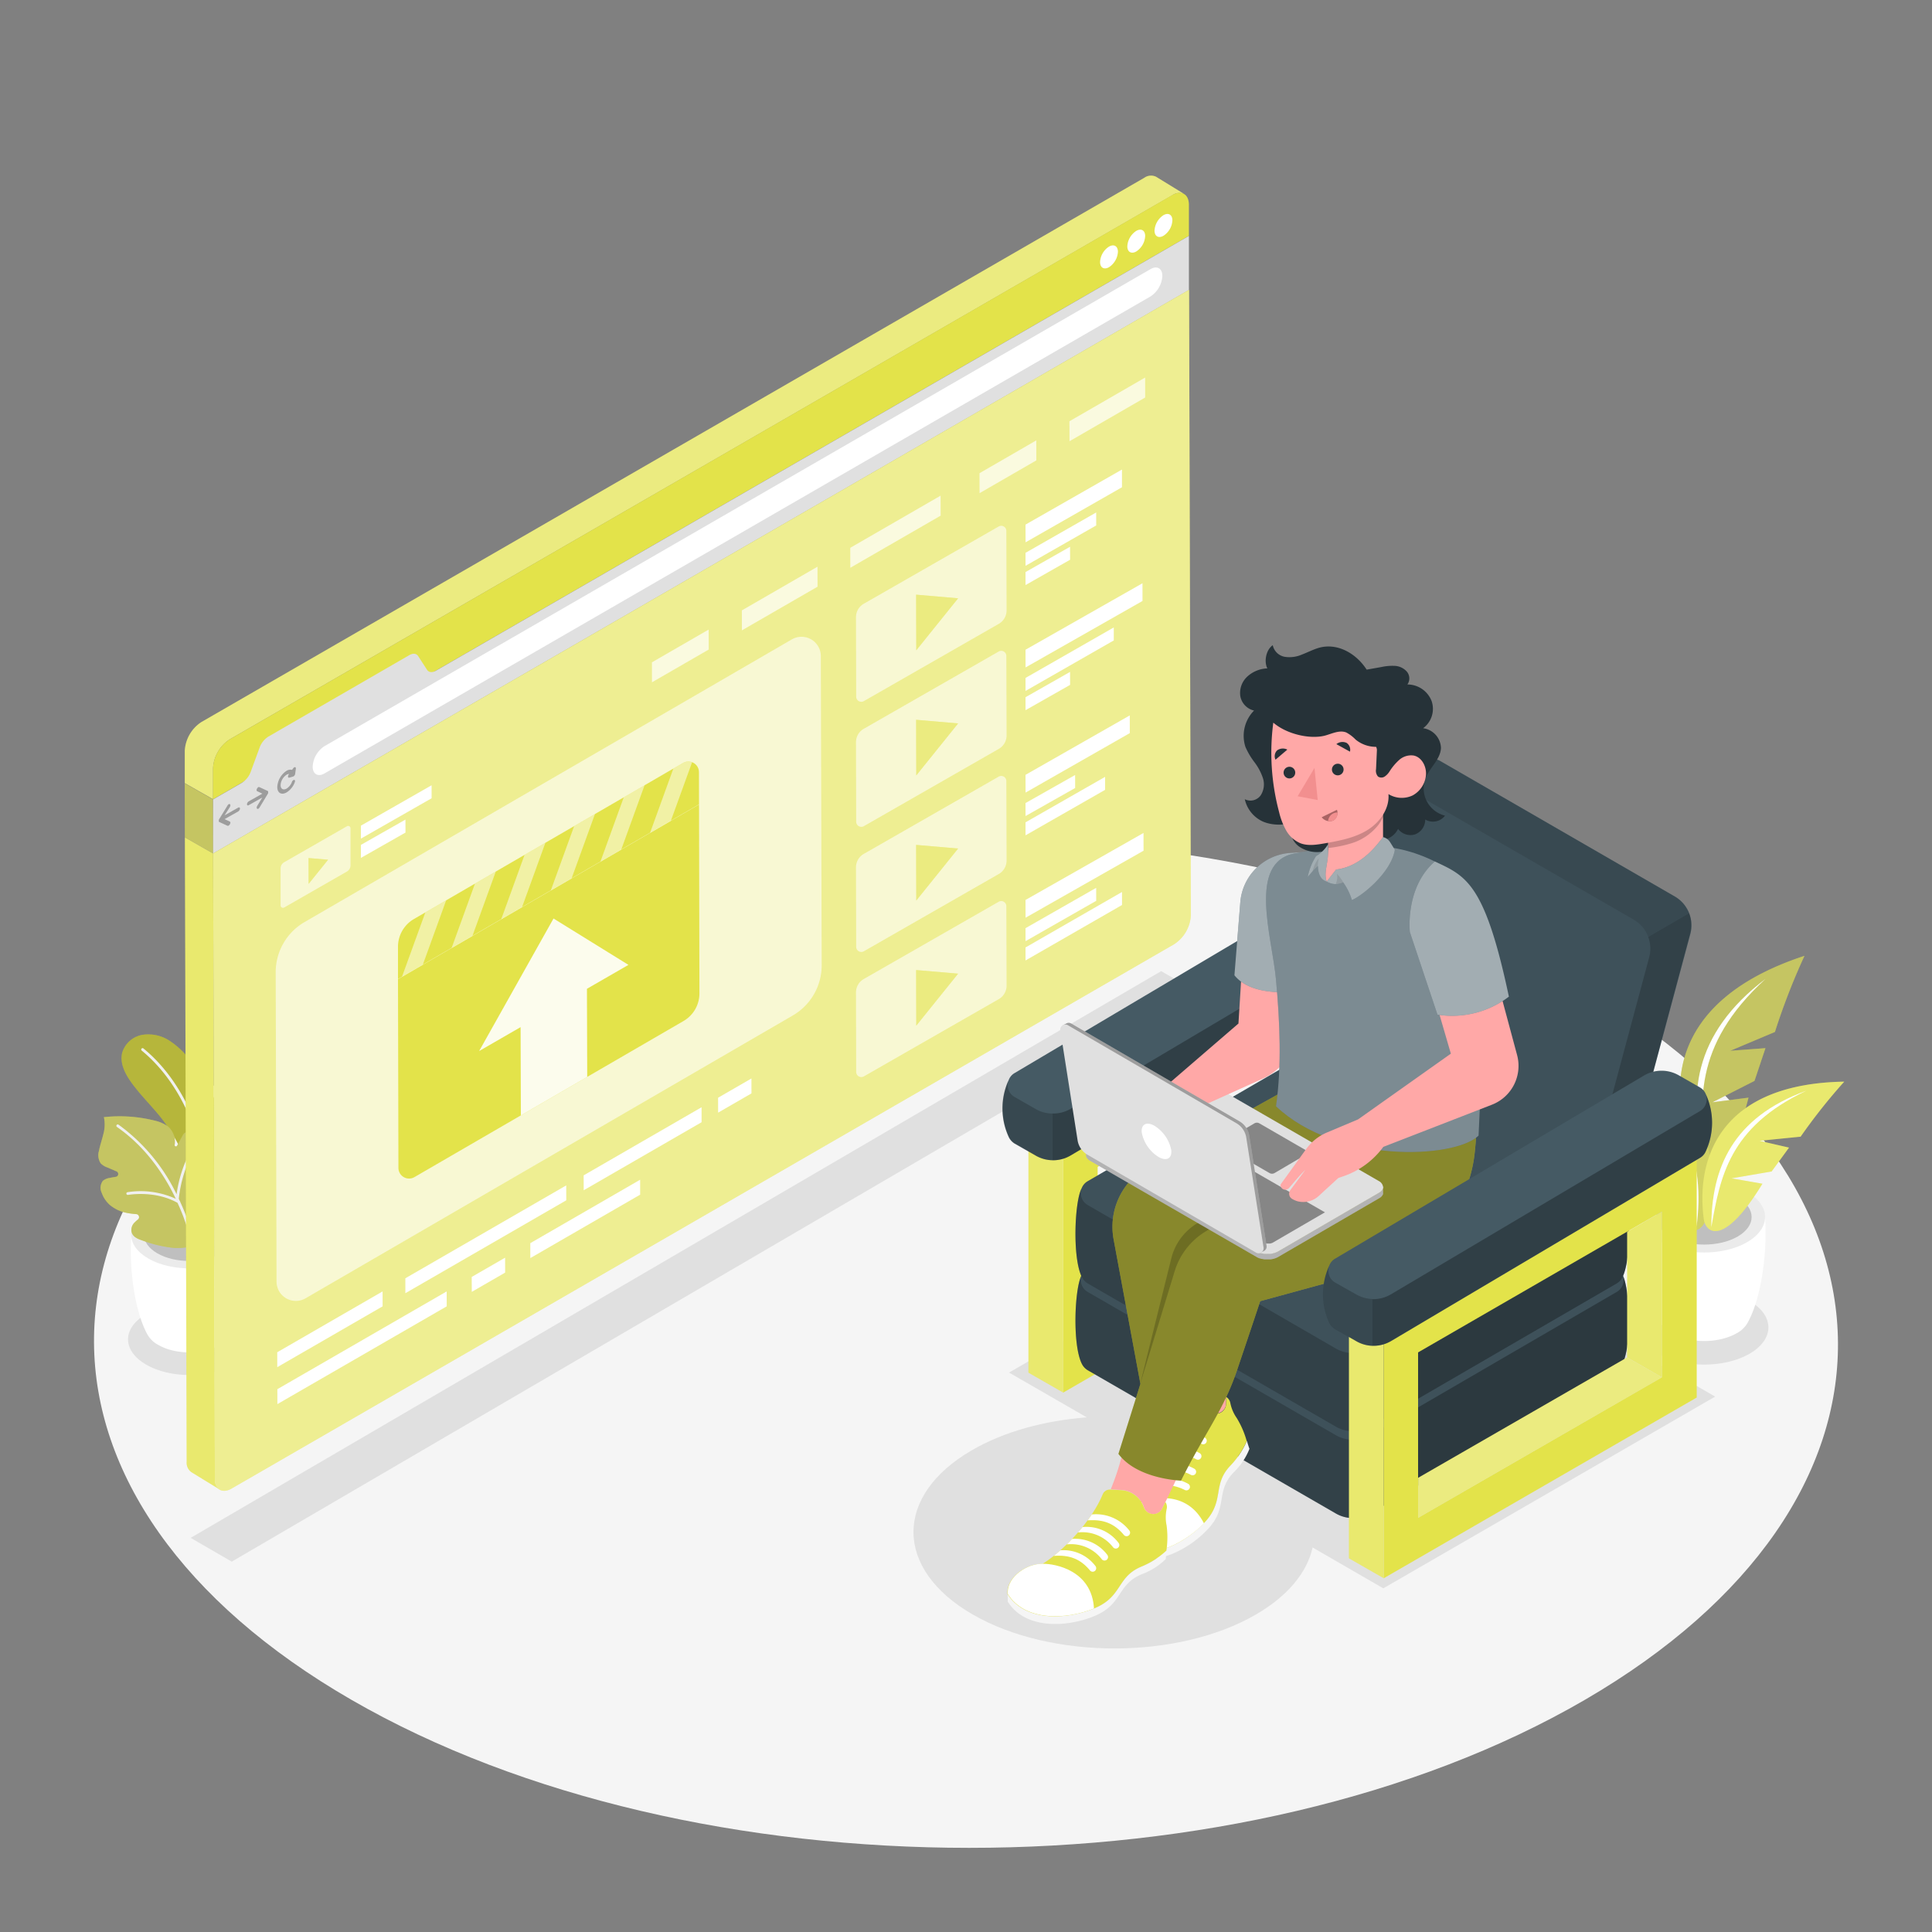<svg xmlns="http://www.w3.org/2000/svg" viewBox="0 0 500 500"><rect x="0" y="0" width="500" height="500" fill="#808080" stroke="none"/><g id="freepik--Floor--inject-100"><path d="M409,255.09c-88.41-51-231.28-51-319.12,0S2.55,388.9,91,439.94s231.28,51.05,319.12,0S497.45,306.14,409,255.09Z" style="fill:#f5f5f5"></path></g><g id="freepik--Shadows--inject-100"><path d="M60.13,340.16c-6.2-3.58-16.23-3.58-22.39,0s-6.14,9.39.07,13,16.23,3.58,22.4,0S66.34,343.75,60.13,340.16Z" style="fill:#e0e0e0"></path><path d="M452.73,336.66c-6.54-3.77-17.11-3.77-23.6,0s-6.47,9.9.07,13.67,17.11,3.78,23.61,0S459.27,340.44,452.73,336.66Z" style="fill:#e0e0e0"></path><path d="M443.88,361.44,347,305.6l-85.86,49.62,20.11,11.59c-10.9.84-21.42,3.67-29.77,8.53-20.19,11.73-20.08,30.75.24,42.48s53.15,11.73,73.34,0c8.38-4.87,13.25-11,14.64-17.33L358,411.06Z" style="fill:#e0e0e0"></path><polygon points="311.16 257.48 59.98 404.15 49.34 398 300.51 251.33 311.16 257.48" style="fill:#e0e0e0"></polygon></g><g id="freepik--Plant--inject-100"><path d="M64,319.55,49,320l-15-.44C33.3,329.69,35.28,340,38,345.08h0a6.89,6.89,0,0,0,3,3c4.43,2.56,11.59,2.56,16,0A6.68,6.68,0,0,0,60,345C62.68,339.93,64.64,329.64,64,319.55Z" style="fill:#fff"></path><path d="M59.56,313.4c5.88,3.39,5.92,8.9.07,12.3s-15.36,3.4-21.25,0-5.91-8.91-.07-12.3S53.67,310,59.56,313.4Z" style="fill:#ebebeb"></path><path d="M57.23,314.75c4.59,2.65,4.62,6.95.06,9.6s-12,2.65-16.58,0-4.62-7-.05-9.6S52.64,312.1,57.23,314.75Z" style="fill:#e0e0e0"></path><g style="opacity:0.15"><path d="M57.23,314.75c4.59,2.65,4.62,6.95.06,9.6s-12,2.65-16.58,0-4.62-7-.05-9.6S52.64,312.1,57.23,314.75Z"></path></g><path d="M41.31,288.81c-2.45-3-5.28-5.76-7.52-8.95-1.53-2.18-2.81-4.84-2.17-7.42a6.64,6.64,0,0,1,5.26-4.63,10.07,10.07,0,0,1,7.06,1.57,21.65,21.65,0,0,1,5.34,5.08,53,53,0,0,1,11.16,37.86,8,8,0,0,1-1.39,4.35A4.36,4.36,0,0,1,54.56,318c-4.09-1.22-3.55-6.74-4.22-10a45.89,45.89,0,0,0-4.7-12.76A44,44,0,0,0,41.31,288.81Z" style="fill:#E3E34A"></path><path d="M41.31,288.81c-2.45-3-5.28-5.76-7.52-8.95-1.53-2.18-2.81-4.84-2.17-7.42a6.64,6.64,0,0,1,5.26-4.63,10.07,10.07,0,0,1,7.06,1.57,21.65,21.65,0,0,1,5.34,5.08,53,53,0,0,1,11.16,37.86,8,8,0,0,1-1.39,4.35A4.36,4.36,0,0,1,54.56,318c-4.09-1.22-3.55-6.74-4.22-10a45.89,45.89,0,0,0-4.7-12.76A44,44,0,0,0,41.31,288.81Z" style="opacity:0.2"></path><path d="M54.81,313.92a.36.36,0,0,1-.29-.34c-.28-6.57-2.42-29-17.87-41.71a.36.36,0,0,1,0-.51.35.35,0,0,1,.5,0C52.79,284.23,55,306.91,55.24,313.55a.37.37,0,0,1-.34.38Z" style="fill:#f0f0f0"></path><path d="M57.07,314.63a11,11,0,0,1-5,7,14.1,14.1,0,0,1-7.59,1.27A33.17,33.17,0,0,1,36.75,321c-1.24-.42-2.61-1-2.75-2.51a2.73,2.73,0,0,1,.88-2.16,7.79,7.79,0,0,1,.8-.69.8.8,0,0,0-.42-1.43,18.1,18.1,0,0,1-2.2-.27,9.71,9.71,0,0,1-4.61-2.08,7.58,7.58,0,0,1-2.13-3.16,3,3,0,0,1,.3-3.1,3.39,3.39,0,0,1,1.71-.74q.83-.18,1.65-.3a.74.74,0,0,0,.17-1.41l-2.33-1a4.43,4.43,0,0,1-1.77-1.09,3.87,3.87,0,0,1-.44-3.22c.28-1.45.78-2.86,1.13-4.31a9.28,9.28,0,0,0,.15-4.41,37.28,37.28,0,0,1,13.06.87,9.5,9.5,0,0,1,3.56,1.56,5.25,5.25,0,0,1,1.68,4.8.34.34,0,0,0,.63.18l1.49-2.75a1.77,1.77,0,0,1,2.32-.74,10.8,10.8,0,0,1,3.4,2.68,5.9,5.9,0,0,1,1.46,4.36,37.55,37.55,0,0,1-1.09,6.4.6.6,0,0,0,.93.63l.07-.06a2,2,0,0,1,1.41-.4c1.31.16,1.65,1.49,1.74,2.63A22.36,22.36,0,0,1,57.07,314.63Z" style="fill:#E3E34A"></path><path d="M57.07,314.63a11,11,0,0,1-5,7,14.1,14.1,0,0,1-7.59,1.27A33.17,33.17,0,0,1,36.75,321c-1.24-.42-2.61-1-2.75-2.51a2.73,2.73,0,0,1,.88-2.16,7.79,7.79,0,0,1,.8-.69.8.8,0,0,0-.42-1.43,18.1,18.1,0,0,1-2.2-.27,9.71,9.71,0,0,1-4.61-2.08,7.58,7.58,0,0,1-2.13-3.16,3,3,0,0,1,.3-3.1,3.39,3.39,0,0,1,1.71-.74q.83-.18,1.65-.3a.74.74,0,0,0,.17-1.41l-2.33-1a4.43,4.43,0,0,1-1.77-1.09,3.87,3.87,0,0,1-.44-3.22c.28-1.45.78-2.86,1.13-4.31a9.28,9.28,0,0,0,.15-4.41,37.28,37.28,0,0,1,13.06.87,9.5,9.5,0,0,1,3.56,1.56,5.25,5.25,0,0,1,1.68,4.8.34.34,0,0,0,.63.18l1.49-2.75a1.77,1.77,0,0,1,2.32-.74,10.8,10.8,0,0,1,3.4,2.68,5.9,5.9,0,0,1,1.46,4.36,37.55,37.55,0,0,1-1.09,6.4.6.6,0,0,0,.93.63l.07-.06a2,2,0,0,1,1.41-.4c1.31.16,1.65,1.49,1.74,2.63A22.36,22.36,0,0,1,57.07,314.63Z" style="opacity:0.2"></path><path d="M57.07,314.63a11,11,0,0,1-5,7,14.1,14.1,0,0,1-7.59,1.27A33.17,33.17,0,0,1,36.75,321c-1.24-.42-2.61-1-2.75-2.51a2.73,2.73,0,0,1,.88-2.16,7.79,7.79,0,0,1,.8-.69.8.8,0,0,0-.42-1.43,18.1,18.1,0,0,1-2.2-.27,9.71,9.71,0,0,1-4.61-2.08,7.58,7.58,0,0,1-2.13-3.16,3,3,0,0,1,.3-3.1,3.39,3.39,0,0,1,1.71-.74q.83-.18,1.65-.3a.74.74,0,0,0,.17-1.41l-2.33-1a4.43,4.43,0,0,1-1.77-1.09,3.87,3.87,0,0,1-.44-3.22c.28-1.45.78-2.86,1.13-4.31a9.28,9.28,0,0,0,.15-4.41,37.28,37.28,0,0,1,13.06.87,9.5,9.5,0,0,1,3.56,1.56,5.25,5.25,0,0,1,1.68,4.8.34.34,0,0,0,.63.18l1.49-2.75a1.77,1.77,0,0,1,2.32-.74,10.8,10.8,0,0,1,3.4,2.68,5.9,5.9,0,0,1,1.46,4.36,37.55,37.55,0,0,1-1.09,6.4.6.6,0,0,0,.93.63l.07-.06a2,2,0,0,1,1.41-.4c1.31.16,1.65,1.49,1.74,2.63A22.36,22.36,0,0,1,57.07,314.63Z" style="fill:#fff;opacity:0.2"></path><path d="M50.15,321.23a53.21,53.21,0,0,0-3.51-10.18.35.35,0,0,0-.13-.26l-.24-.54a33.11,33.11,0,0,1,3.47-11.65.36.36,0,1,0-.62-.35,33.55,33.55,0,0,0-3.42,10.83,47.76,47.76,0,0,0-15-18,.36.36,0,1,0-.41.59c7.55,5.25,12.32,12.54,15.21,18.58A21.83,21.83,0,0,0,33,308.54a.35.35,0,0,0-.29.41.38.38,0,0,0,.29.29h.13c.07,0,6.9-1.26,12.81,2.05a51.53,51.53,0,0,1,3.48,10.08.38.38,0,0,0,.29.28.33.33,0,0,0,.14,0A.36.36,0,0,0,50.15,321.23Z" style="fill:#f0f0f0"></path><path d="M456.8,314.94,441,315.4l-15.84-.46c-.68,10.69,1.41,21.59,4.29,26.91h0a7.26,7.26,0,0,0,3.13,3.19c4.68,2.69,12.22,2.69,16.87,0a7,7,0,0,0,3.13-3.28C455.41,336.41,457.48,325.58,456.8,314.94Z" style="fill:#fff"></path><path d="M452.13,308.45c6.2,3.58,6.23,9.39.07,13s-16.19,3.58-22.39,0-6.24-9.39-.07-13S445.92,304.87,452.13,308.45Z" style="fill:#ebebeb"></path><path d="M449.67,309.88c4.84,2.79,4.87,7.32.06,10.12s-12.63,2.79-17.47,0-4.86-7.33-.06-10.12S444.83,307.08,449.67,309.88Z" style="fill:#e0e0e0"></path><g style="opacity:0.15"><path d="M449.67,309.88c4.84,2.79,4.87,7.32.06,10.12s-12.63,2.79-17.47,0-4.86-7.33-.06-10.12S444.83,307.08,449.67,309.88Z"></path></g><path d="M467,247.37c-35.68,11.69-36,35.56-28,52.56,2,3.44,8.17,5.28,13.51-15.86l-9.37,1.21,10.92-5.54,2.84-8.48-9.11.68,11.56-4.87A171.38,171.38,0,0,1,467,247.37Z" style="fill:#E3E34A"></path><path d="M467,247.37c-35.68,11.69-36,35.56-28,52.56,2,3.44,8.17,5.28,13.51-15.86l-9.37,1.21,10.92-5.54,2.84-8.48-9.11.68,11.56-4.87A171.38,171.38,0,0,1,467,247.37Z" style="opacity:0.2"></path><path d="M467,247.37c-35.68,11.69-36,35.56-28,52.56,2,3.44,8.17,5.28,13.51-15.86l-9.37,1.21,10.92-5.54,2.84-8.48-9.11.68,11.56-4.87A171.38,171.38,0,0,1,467,247.37Z" style="fill:#fff;opacity:0.2"></path><path d="M456.91,253.34c-18.82,14.28-20.52,30.66-15.2,47.75C439.83,286,437.8,270.82,456.91,253.34Z" style="fill:#fff"></path><path d="M406.56,271.62c35.18,4.95,39.44,27.13,34.78,44.3-1.32,3.54-6.73,6.28-15.22-12.52l8.93-.44L424,299.62l-4.06-7.42,8.6-.89-11.58-2.61A161.38,161.38,0,0,0,406.56,271.62Z" style="fill:#E3E34A"></path><path d="M406.56,271.62c35.18,4.95,39.44,27.13,34.78,44.3-1.32,3.54-6.73,6.28-15.22-12.52l8.93-.44L424,299.62l-4.06-7.42,8.6-.89-11.58-2.61A161.38,161.38,0,0,0,406.56,271.62Z" style="fill:#fff;opacity:0.2"></path><path d="M406.56,271.62c35.18,4.95,39.44,27.13,34.78,44.3-1.32,3.54-6.73,6.28-15.22-12.52l8.93-.44L424,299.62l-4.06-7.42,8.6-.89-11.58-2.61A161.38,161.38,0,0,0,406.56,271.62Z" style="opacity:0.1"></path><path d="M417,275.5c19.89,10.18,24.19,25.14,22.08,41.95C438.29,303.12,437.66,288.61,417,275.5Z" style="fill:#fff"></path><path d="M477.29,279.93c-32.25.53-38.58,20-36.29,36,.79,3.34,5.36,6.41,15.11-9.58l-8-1.4,10.38-1.77L463,297l-7.65-1.76L466,294.17A148,148,0,0,1,477.29,279.93Z" style="fill:#E3E34A"></path><path d="M467.49,282.27c-19.07,6.94-24.62,20-24.6,35.33C445.17,304.77,447.37,291.76,467.49,282.27Z" style="fill:#fff"></path><path d="M477.29,279.93c-32.25.53-38.58,20-36.29,36,.79,3.34,5.36,6.41,15.11-9.58l-8-1.4,10.38-1.77L463,297l-7.65-1.76L466,294.17A148,148,0,0,1,477.29,279.93Z" style="fill:#fff;opacity:0.2"></path></g><g id="freepik--Screen--inject-100"><polygon points="55.15 220.87 55.11 206.89 47.81 202.74 47.85 216.39 47.85 216.39 47.85 216.7 55.15 220.87 55.15 220.87" style="fill:#E3E34A"></polygon><path d="M55.61,382.76l-.46-161.89-7.3-4.17.46,161.59A3,3,0,0,0,49.54,381h0l0,0,0,0,7.19,4.4A3,3,0,0,1,55.61,382.76Z" style="fill:#E3E34A"></path><path d="M55.61,382.76l-.46-161.89-7.3-4.17.46,161.59A3,3,0,0,0,49.54,381h0l0,0,0,0,7.19,4.4A3,3,0,0,1,55.61,382.76Z" style="fill:#fff;opacity:0.2"></path><path d="M59.94,385.23a5.19,5.19,0,0,1-.84.39A5.19,5.19,0,0,0,59.94,385.23Z" style="fill:#455a64"></path><path d="M58.51,385.75a1.16,1.16,0,0,1-.18,0A1.16,1.16,0,0,0,58.51,385.75Z" style="fill:#455a64"></path><path d="M57,385.6h0l0,0Z" style="fill:#455a64"></path><path d="M55.13,206.86l0-8.05a9.5,9.5,0,0,1,4.3-7.46l244-140.85a3.07,3.07,0,0,1,3-.31l-7.2-4.42h0a3,3,0,0,0-3.11.26L52.12,186.87a9.48,9.48,0,0,0-4.3,7.47l0,8h0l0,0v.32l7.3,4.15Z" style="fill:#E3E34A"></path><path d="M55.13,206.86l0-8.05a9.5,9.5,0,0,1,4.3-7.46l244-140.85a3.07,3.07,0,0,1,3-.31l-7.2-4.42h0a3,3,0,0,0-3.11.26L52.12,186.87a9.48,9.48,0,0,0-4.3,7.47l0,8h0l0,0v.32l7.3,4.15Z" style="fill:#fff;opacity:0.3"></path><polygon points="55.15 220.87 55.11 206.89 47.81 202.74 47.85 216.39 47.85 216.39 47.85 216.7 55.15 220.87 55.15 220.87" style="opacity:0.2"></polygon><polygon points="55.15 220.87 55.11 206.89 47.81 202.74 47.85 216.39 47.85 216.39 47.85 216.7 55.15 220.87 55.15 220.87" style="fill:#fff;opacity:0.2"></polygon><path d="M303.36,50.5c2.38-1.37,4.32-.26,4.33,2.48l0,8.06L55.13,206.86l0-8.05a9.5,9.5,0,0,1,4.3-7.46Z" style="fill:#E3E34A"></path><path d="M287,63.83c1.27-.74,2.31-.15,2.32,1.32a5.1,5.1,0,0,1-2.31,4c-1.27.73-2.31.14-2.31-1.33A5,5,0,0,1,287,63.83Z" style="fill:#fff"></path><path d="M294.06,59.76c1.27-.74,2.31-.15,2.31,1.32a5.06,5.06,0,0,1-2.3,4c-1.28.73-2.31.14-2.32-1.32A5.07,5.07,0,0,1,294.06,59.76Z" style="fill:#fff"></path><path d="M301.09,55.69c1.28-.73,2.32-.14,2.32,1.32a5,5,0,0,1-2.3,4c-1.28.74-2.31.15-2.32-1.32A5.12,5.12,0,0,1,301.09,55.69Z" style="fill:#fff"></path><path d="M105.93,169.55c.95-.55,1.83-.46,2.29.25l2.29,3.53c.45.7,1.32.81,2.28.26L307.69,61.06l0,14L55.15,220.89l0-14,7.48-4.32a5.64,5.64,0,0,0,2.28-2.89l2.26-6.16a5.65,5.65,0,0,1,2.27-2.88Z" style="fill:#e0e0e0"></path><path d="M307.73,75l.46,161.89a9.54,9.54,0,0,1-4.31,7.46L59.94,385.23c-2.39,1.38-4.33.27-4.33-2.47l-.46-161.89Z" style="fill:#E3E34A"></path><g style="opacity:0.4"><path d="M307.73,75l.46,161.89a9.54,9.54,0,0,1-4.31,7.46L59.94,385.23c-2.39,1.38-4.33.27-4.33-2.47l-.46-161.89Z" style="fill:#fff"></path></g><path d="M297.74,69.66c1.69-1,3.07-.2,3.07,1.75a6.74,6.74,0,0,1-3.05,5.3L84,200.15c-1.69,1-3.07.2-3.08-1.75a6.75,6.75,0,0,1,3.06-5.3Z" style="fill:#fff"></path><path d="M59.19,208.13a.27.27,0,0,1,.31,0c.17.11.15.43,0,.72L58.13,211l3.54-2c.24-.14.44,0,.44.24a1,1,0,0,1-.44.75l-3.54,2,1.36.64c.17.09.19.4,0,.69a.88.88,0,0,1-.32.34.33.33,0,0,1-.3.05l-2.17-1-.08-.09,0,0,0-.18,0-.22,0,0,.07-.18,2.17-3.54A.81.81,0,0,1,59.19,208.13Z" style="fill:#e0e0e0"></path><path d="M66.84,203.71a.34.34,0,0,1,.3,0l2.17,1,.09.1h0l0,.18,0,.21,0,.05-.08.17L67.16,209a.86.86,0,0,1-.3.3.27.27,0,0,1-.31,0c-.16-.1-.16-.42,0-.71l1.34-2.2-3.54,2c-.23.14-.43,0-.43-.25a1,1,0,0,1,.43-.74l3.54-2-1.35-.65c-.18-.08-.19-.39,0-.69A1,1,0,0,1,66.84,203.71Z" style="fill:#e0e0e0"></path><path d="M74.12,199.51a1.84,1.84,0,0,1,1.46-.27l.33-.43a.79.79,0,0,1,.23-.22.4.4,0,0,1,.23-.05c.15,0,.22.18.2.39l-.18,1.33a1,1,0,0,1-.19.45.9.9,0,0,1-.23.21l-.11.05-1,.29a.24.24,0,0,1-.32-.22.81.81,0,0,1,.19-.6l.1-.14a1.38,1.38,0,0,0-.66.2,3.47,3.47,0,0,0-1.55,2.69c0,1,.71,1.38,1.56.89a3.44,3.44,0,0,0,1.37-1.71.92.92,0,0,1,.37-.48.42.42,0,0,1,.21-.06c.21,0,.29.28.17.58a5.21,5.21,0,0,1-2.12,2.66c-1.33.77-2.42.15-2.42-1.38A5.33,5.33,0,0,1,74.12,199.51Z" style="fill:#e0e0e0"></path><g style="opacity:0.3"><path d="M59.19,208.13a.27.27,0,0,1,.31,0c.17.11.15.43,0,.72L58.13,211l3.54-2c.24-.14.44,0,.44.24a1,1,0,0,1-.44.75l-3.54,2,1.36.64c.17.09.19.4,0,.69a.88.88,0,0,1-.32.34.33.33,0,0,1-.3.05l-2.17-1-.08-.09,0,0,0-.18,0-.22,0,0,.07-.18,2.17-3.54A.81.81,0,0,1,59.19,208.13Z"></path></g><g style="opacity:0.3"><path d="M66.84,203.71a.34.34,0,0,1,.3,0l2.17,1,.09.1h0l0,.18,0,.21,0,.05-.08.17L67.16,209a.86.86,0,0,1-.3.3.27.27,0,0,1-.31,0c-.16-.1-.16-.42,0-.71l1.34-2.2-3.54,2c-.23.14-.43,0-.43-.25a1,1,0,0,1,.43-.74l3.54-2-1.35-.65c-.18-.08-.19-.39,0-.69A1,1,0,0,1,66.84,203.71Z"></path></g><g style="opacity:0.3"><path d="M74.12,199.51a1.84,1.84,0,0,1,1.46-.27l.33-.43a.79.79,0,0,1,.23-.22.4.4,0,0,1,.23-.05c.15,0,.22.18.2.39l-.18,1.33a1,1,0,0,1-.19.45.9.9,0,0,1-.23.21l-.11.05-1,.29a.24.24,0,0,1-.32-.22.81.81,0,0,1,.19-.6l.1-.14a1.38,1.38,0,0,0-.66.2,3.47,3.47,0,0,0-1.55,2.69c0,1,.71,1.38,1.56.89a3.44,3.44,0,0,0,1.37-1.71.92.92,0,0,1,.37-.48.42.42,0,0,1,.21-.06c.21,0,.29.28.17.58a5.21,5.21,0,0,1-2.12,2.66c-1.33.77-2.42.15-2.42-1.38A5.33,5.33,0,0,1,74.12,199.51Z"></path></g><g style="opacity:0.6"><path d="M212.43,169.74l.22,80.06a15,15,0,0,1-7.47,13L79.08,336a5,5,0,0,1-7.51-4.31l-.22-80.06a15,15,0,0,1,7.47-13l126.1-73.15A5,5,0,0,1,212.43,169.74Z" style="fill:#fff"></path></g><g style="opacity:0.6"><path d="M260.44,137.38,260.5,158a4,4,0,0,1-2,3.44l-34.92,20a1.33,1.33,0,0,1-2-1.14l-.05-20.59a4,4,0,0,1,2-3.45l34.92-20A1.32,1.32,0,0,1,260.44,137.38Z" style="fill:#fff"></path></g><polygon points="237.09 153.9 247.96 154.84 237.13 168.3 237.09 153.9" style="fill:#E3E34A"></polygon><g style="opacity:0.3"><polygon points="237.09 153.9 247.96 154.84 237.13 168.3 237.09 153.9" style="fill:#fff"></polygon></g><g style="opacity:0.6"><path d="M90.71,214.37l0,9.58a1.85,1.85,0,0,1-.92,1.6l-16.24,9.31a.62.62,0,0,1-.93-.53l0-9.57a1.85,1.85,0,0,1,.92-1.61l16.24-9.31A.61.61,0,0,1,90.71,214.37Z" style="fill:#fff"></path></g><polygon points="79.85 222.06 84.91 222.49 79.87 228.75 79.85 222.06" style="fill:#E3E34A"></polygon><g style="opacity:0.3"><polygon points="79.85 222.06 84.91 222.49 79.87 228.75 79.85 222.06" style="fill:#fff"></polygon></g><g style="opacity:0.7"><polygon points="183.4 162.93 183.42 168.1 168.73 176.58 168.72 171.41 183.4 162.93" style="fill:#fff"></polygon><polygon points="211.57 146.66 211.58 151.84 192 163.14 191.99 157.97 211.57 146.66" style="fill:#fff"></polygon><polygon points="268.19 113.97 268.2 119.15 253.51 127.63 253.5 122.46 268.19 113.97" style="fill:#fff"></polygon><polygon points="296.36 97.71 296.37 102.88 276.79 114.19 276.77 109.02 296.36 97.71" style="fill:#fff"></polygon><polygon points="243.42 128.28 243.44 133.45 220.06 146.94 220.05 141.77 243.42 128.28" style="fill:#fff"></polygon></g><polygon points="290.36 121.52 290.37 126.1 265.42 140.35 265.4 135.77 290.36 121.52" style="fill:#fff"></polygon><polygon points="283.69 132.63 283.7 135.98 265.41 146.43 265.4 143.07 283.69 132.63" style="fill:#fff"></polygon><polygon points="276.93 141.5 276.94 144.86 265.41 151.41 265.4 148.05 276.93 141.5" style="fill:#fff"></polygon><g style="opacity:0.6"><path d="M260.44,169.76l.06,20.59a4,4,0,0,1-2,3.45l-34.92,20a1.33,1.33,0,0,1-2-1.14l-.05-20.59a4,4,0,0,1,2-3.45l34.92-20A1.32,1.32,0,0,1,260.44,169.76Z" style="fill:#fff"></path></g><polygon points="237.09 186.28 247.96 187.22 237.13 200.68 237.09 186.28" style="fill:#E3E34A"></polygon><g style="opacity:0.3"><polygon points="237.09 186.28 247.96 187.22 237.13 200.68 237.09 186.28" style="fill:#fff"></polygon></g><polygon points="295.67 150.95 295.68 155.53 265.42 172.73 265.4 168.15 295.67 150.95" style="fill:#fff"></polygon><polygon points="288.25 162.38 288.25 165.74 265.41 178.81 265.4 175.45 288.25 162.38" style="fill:#fff"></polygon><polygon points="276.93 173.89 276.94 177.25 265.41 183.79 265.4 180.44 276.93 173.89" style="fill:#fff"></polygon><g style="opacity:0.6"><path d="M260.44,202.14l.06,20.59a4,4,0,0,1-2,3.45l-34.92,20a1.33,1.33,0,0,1-2-1.14l-.05-20.59a4,4,0,0,1,2-3.45l34.92-20A1.32,1.32,0,0,1,260.44,202.14Z" style="fill:#fff"></path></g><polygon points="237.09 218.66 247.96 219.6 237.13 233.06 237.09 218.66" style="fill:#E3E34A"></polygon><g style="opacity:0.3"><polygon points="237.09 218.66 247.96 219.6 237.13 233.06 237.09 218.66" style="fill:#fff"></polygon></g><polygon points="292.38 185.15 292.39 189.73 265.42 205.12 265.4 200.53 292.38 185.15" style="fill:#fff"></polygon><polygon points="278.24 200.57 278.25 203.93 265.41 211.19 265.4 207.83 278.24 200.57" style="fill:#fff"></polygon><polygon points="286 201.05 286 204.41 265.41 216.18 265.4 212.82 286 201.05" style="fill:#fff"></polygon><g style="opacity:0.6"><path d="M260.44,234.52l.06,20.59a4,4,0,0,1-2,3.45l-34.92,20a1.33,1.33,0,0,1-2-1.14l-.05-20.59a4,4,0,0,1,2-3.45l34.92-20A1.32,1.32,0,0,1,260.44,234.52Z" style="fill:#fff"></path></g><polygon points="237.09 251.05 247.96 251.98 237.13 265.44 237.09 251.05" style="fill:#E3E34A"></polygon><g style="opacity:0.3"><polygon points="237.09 251.05 247.96 251.98 237.13 265.44 237.09 251.05" style="fill:#fff"></polygon></g><polygon points="295.94 215.57 295.95 220.16 265.42 237.5 265.4 232.91 295.94 215.57" style="fill:#fff"></polygon><polygon points="283.69 229.77 283.7 233.13 265.41 243.57 265.4 240.21 283.69 229.77" style="fill:#fff"></polygon><polygon points="290.37 230.85 290.38 234.21 265.41 248.56 265.4 245.2 290.37 230.85" style="fill:#fff"></polygon><polygon points="111.69 203.23 111.7 206.59 93.41 217.03 93.4 213.68 111.69 203.23" style="fill:#fff"></polygon><polygon points="104.93 212.11 104.94 215.47 93.41 222.02 93.4 218.66 104.93 212.11" style="fill:#fff"></polygon><path d="M180.89,199.84a2.75,2.75,0,0,0-4.14-2.38l-69.64,40.39A8.29,8.29,0,0,0,103,245v8.36l77.91-45.2Z" style="fill:#E3E34A"></path><path d="M103,253.4l.11,48.86a2.76,2.76,0,0,0,4.14,2.38l69.64-40.4a8.26,8.26,0,0,0,4.12-7.19l-.1-48.85Z" style="fill:#E3E34A"></path><g style="opacity:0.5"><polygon points="110.08 236.13 104.03 252.8 109.42 249.68 115.47 233 110.08 236.13" style="fill:#fff"></polygon><polygon points="122.92 228.68 116.87 245.35 122.26 242.23 128.31 225.56 122.92 228.68" style="fill:#fff"></polygon><polygon points="135.76 221.23 129.71 237.91 135.1 234.78 141.15 218.11 135.76 221.23" style="fill:#fff"></polygon><polygon points="148.59 213.79 142.54 230.46 147.93 227.33 153.98 210.66 148.59 213.79" style="fill:#fff"></polygon><polygon points="161.43 206.34 155.38 223.01 160.77 219.89 166.82 203.21 161.43 206.34" style="fill:#fff"></polygon><path d="M176.75,197.46l-2.48,1.43-6.05,16.68,5.39-3.13,5.5-15.16A2.71,2.71,0,0,0,176.75,197.46Z" style="fill:#fff"></path></g><polygon points="162.64 249.71 143.25 237.71 124 272.01 134.73 265.82 134.8 288.66 151.97 278.7 151.9 255.9 162.64 249.71" style="fill:#fff;opacity:0.9"></polygon><polygon points="151.06 308.04 181.57 290.43 181.56 286.56 151.05 304.18 151.06 308.04" style="fill:#fff"></polygon><polygon points="194.47 279.11 185.84 284.09 185.85 287.95 194.48 282.97 194.47 279.11" style="fill:#fff"></polygon><polygon points="130.73 329.35 130.72 325.49 122.08 330.47 122.1 334.33 130.73 329.35" style="fill:#fff"></polygon><polygon points="146.54 306.78 104.9 330.82 104.91 334.68 146.55 310.64 146.54 306.78" style="fill:#fff"></polygon><polygon points="99.02 338.08 99.01 334.22 71.75 349.96 71.76 353.82 99.02 338.08" style="fill:#fff"></polygon><polygon points="115.61 338.08 115.6 334.22 71.78 359.52 71.79 363.38 115.61 338.08" style="fill:#fff"></polygon><polygon points="137.24 321.73 137.25 325.59 165.67 309.18 165.67 305.31 137.24 321.73" style="fill:#fff"></polygon></g><g id="freepik--Character--inject-100"><path d="M275.16,296.72V360.4l81-46.76V250Zm8.91,5.27,63.09-36.45v42.88l-63.09,36.34Z" style="fill:#E3E34A"></path><polygon points="275.16 296.72 266.16 291.56 266.16 355.24 275.16 360.4 275.16 296.72" style="fill:#E3E34A"></polygon><polygon points="356.16 249.98 347.16 244.81 266.16 291.56 275.16 296.72 356.16 249.98" style="fill:#E3E34A"></polygon><polygon points="356.16 249.98 347.16 244.81 266.16 291.56 275.16 296.72 356.16 249.98" style="fill:#fff;opacity:0.3"></polygon><polygon points="338.16 303.25 347.16 308.42 347.16 265.54 338.16 270.74 338.16 303.25" style="fill:#E3E34A"></polygon><polygon points="284.07 344.76 284.07 334.41 338.16 303.25 347.16 308.42 284.07 344.76" style="fill:#E3E34A"></polygon><polygon points="275.16 296.72 266.16 291.56 266.16 355.24 275.16 360.4 275.16 296.72" style="fill:#fff;opacity:0.2"></polygon><polygon points="338.16 303.25 347.16 308.42 347.16 265.54 338.16 270.74 338.16 303.25" style="fill:#fff;opacity:0.2"></polygon><polygon points="284.07 344.76 284.07 334.41 338.16 303.25 347.16 308.42 284.07 344.76" style="fill:#fff;opacity:0.3"></polygon><path d="M358.54,235.18h0a3.52,3.52,0,0,0-1.55-1.81l-5.46-3.11a8.9,8.9,0,0,0-8.94,0l-80,47.44a3.48,3.48,0,0,0-1.54,1.82h0a17.62,17.62,0,0,0,.1,14.88,4.06,4.06,0,0,0,1.46,1.55l5.46,3.12a8.93,8.93,0,0,0,8.94,0l80-47.43a3.55,3.55,0,0,0,1.44-1.57h0A17.62,17.62,0,0,0,358.54,235.18Z" style="fill:#455a64"></path><path d="M277,287l80-47.43a3.57,3.57,0,0,0,1.54-4.37h0a17.62,17.62,0,0,1-.1,14.88h0a3.55,3.55,0,0,1-1.44,1.57l-80,47.43a8.75,8.75,0,0,1-4.71,1.19V288.17A8.75,8.75,0,0,0,277,287Z" style="opacity:0.3"></path><path d="M261,279.53h0a3.57,3.57,0,0,0,1.55,4.35L268,287a8.79,8.79,0,0,0,4.23,1.18v12.08a8.89,8.89,0,0,1-4.23-1.17L262.57,296a4.06,4.06,0,0,1-1.46-1.55A17.62,17.62,0,0,1,261,279.53Z" style="opacity:0.2"></path><path d="M419.94,330h0a3.54,3.54,0,0,0-1.54-1.81l-64.22-37.08a8.93,8.93,0,0,0-8.94,0l-63.76,37.05a3.54,3.54,0,0,0-1.55,1.82h0c-1.84,3.37-2.45,18.19.1,23.07a4,4,0,0,0,1.46,1.55l64.22,37.08a8.93,8.93,0,0,0,8.94,0l63.75-37.05a3.55,3.55,0,0,0,1.44-1.57h0C422.39,348.19,421.78,333.37,419.94,330Z" style="fill:#455a64"></path><path d="M419.94,330h0a3.54,3.54,0,0,0-1.54-1.81l-64.22-37.08a8.93,8.93,0,0,0-8.94,0l-63.76,37.05a3.54,3.54,0,0,0-1.55,1.82h0c-1.84,3.37-2.45,18.19.1,23.07a4,4,0,0,0,1.46,1.55l64.22,37.08a8.93,8.93,0,0,0,8.94,0l63.75-37.05a3.55,3.55,0,0,0,1.44-1.57h0C422.39,348.19,421.78,333.37,419.94,330Z" style="opacity:0.1"></path><path d="M354.65,371.41l63.75-37.05a3.54,3.54,0,0,0,1.54-4.36h0c1.84,3.37,2.45,18.19-.1,23.07h0a3.55,3.55,0,0,1-1.44,1.57l-63.75,37.05a9,9,0,0,1-4.71,1.19V372.61A8.88,8.88,0,0,0,354.65,371.41Z" style="opacity:0.3"></path><path d="M279.93,330h0a3.57,3.57,0,0,0,1.56,4.35l64.22,37.08a9,9,0,0,0,4.23,1.18v20.27a8.87,8.87,0,0,1-4.23-1.18l-64.22-37.08a4,4,0,0,1-1.46-1.55C277.48,348.19,278.09,333.37,279.93,330Z" style="opacity:0.2"></path><path d="M419.94,307.52h0a3.54,3.54,0,0,0-1.54-1.81l-64.22-37.08a8.93,8.93,0,0,0-8.94,0L281.48,305.7a3.56,3.56,0,0,0-1.55,1.83h0c-1.84,3.37-2.45,18.19.1,23.07a4.05,4.05,0,0,0,1.46,1.56l64.22,37.07a8.9,8.9,0,0,0,8.94,0l63.75-37a3.55,3.55,0,0,0,1.44-1.57h0C422.39,325.71,421.78,310.89,419.94,307.52Z" style="fill:#455a64"></path><path d="M419.94,307.52h0a3.54,3.54,0,0,0-1.54-1.81l-64.22-37.08a8.93,8.93,0,0,0-8.94,0L281.48,305.7a3.56,3.56,0,0,0-1.55,1.83h0c-1.84,3.37-2.45,18.19.1,23.07a4.05,4.05,0,0,0,1.46,1.56l64.22,37.07a8.9,8.9,0,0,0,8.94,0l63.75-37a3.55,3.55,0,0,0,1.44-1.57h0C422.39,325.71,421.78,310.89,419.94,307.52Z" style="opacity:0.1"></path><path d="M357.35,203.85h0l0,0Z" style="fill:#ffa8a7"></path><path d="M433.42,232,372.7,196.92a3.58,3.58,0,0,0-1.77-.49h-.3c-5.55,0-9.9,3.36-13.12,7.24l-.14.16,0,0a3.79,3.79,0,0,0-.7,1.37L339.24,270.1a8.61,8.61,0,0,0,4,9.71L404,314.86a3.69,3.69,0,0,0,2.14.49h0c6.95-.71,11-5,13.08-7.28a3.63,3.63,0,0,0,.83-1.52l17.42-64.88A8.64,8.64,0,0,0,433.42,232Z" style="fill:#455a64"></path><path d="M433.42,232,372.7,196.92a3.58,3.58,0,0,0-1.77-.49h-.3c-5.55,0-9.9,3.36-13.12,7.24a3.68,3.68,0,0,1,4.56-.69L422.79,238a8.66,8.66,0,0,1,3.76,4.44l10.6-6.12A8.6,8.6,0,0,0,433.42,232Z" style="opacity:0.1"></path><path d="M426.55,242.47a8.67,8.67,0,0,1,.26,5.27l-17.42,64.88a3.68,3.68,0,0,1-3.28,2.73h0c6.95-.71,11-5,13.08-7.28a3.63,3.63,0,0,0,.83-1.52l17.42-64.88a8.64,8.64,0,0,0-.29-5.33Z" style="opacity:0.2"></path><path d="M339.24,270.1l17.41-64.88a3.79,3.79,0,0,1,.7-1.37h0l0,0,.14-.16c3.22-3.88,7.57-7.19,13.12-7.24h.3a3.45,3.45,0,0,1,1.77.49L433.42,232a8.65,8.65,0,0,1,1.22.86l0,0a8.85,8.85,0,0,1,1,1v0a8.48,8.48,0,0,1,1.46,2.47h0a8.18,8.18,0,0,1,.38,1.28h0c0,.21.08.43.11.64a.07.07,0,0,0,0,.05c0,.21,0,.41,0,.61a.57.57,0,0,1,0,.13c0,.18,0,.36,0,.55s0,.14,0,.21l0,.47c0,.12,0,.23-.05.35s0,.23-.05.34-.09.46-.15.69L420,306.56a3.63,3.63,0,0,1-.83,1.52c-2,2.27-6.13,6.57-13.08,7.28h0a3.69,3.69,0,0,1-2.14-.49l-60.71-35.05A8.61,8.61,0,0,1,339.24,270.1Z" style="opacity:0.1"></path><path d="M354.65,348.94l63.75-37.06a3.54,3.54,0,0,0,1.54-4.36h0c1.84,3.37,2.45,18.19-.1,23.07h0a3.55,3.55,0,0,1-1.44,1.57l-63.75,37a8.87,8.87,0,0,1-4.71,1.19V350.13A9,9,0,0,0,354.65,348.94Z" style="opacity:0.3"></path><path d="M279.93,307.52h0a3.56,3.56,0,0,0,1.56,4.34L345.71,349a9,9,0,0,0,4.23,1.18V370.4a8.87,8.87,0,0,1-4.23-1.18l-64.22-37.07a4.05,4.05,0,0,1-1.46-1.56C277.48,325.71,278.09,310.89,279.93,307.52Z" style="opacity:0.2"></path><path d="M301.91,353.46a66.54,66.54,0,0,1,1.15,10.78l2.56-1a6.61,6.61,0,0,1,7.11,1.62l.13.13a2.57,2.57,0,0,0,3.56.16h0a2.55,2.55,0,0,0,.88-1.86l.34-10.89Z" style="fill:#ffa8a7"></path><path d="M311.79,393.94c-5.31,5.68-15.09,10.64-22.2,5.8l.8,1.81c7.11,4.84,16.88-.12,22.2-5.8s1.86-9.62,6.64-14.66a17.24,17.24,0,0,0,4.13-6.14c-.21-.54-.42-1.25-.67-2.06a21.64,21.64,0,0,1-4.26,6.39C313.65,384.32,317.1,388.26,311.79,393.94Z" style="fill:#f5f5f5"></path><path d="M320.08,367a10.25,10.25,0,0,1-1.67-3.88,2.31,2.31,0,0,0-1.05-1.58l-.06,1.83a2.58,2.58,0,0,1-4.44,1.7l-.13-.13a6.61,6.61,0,0,0-7.11-1.62l-2.6,1a2,2,0,0,0-1.29,1.91c.17,7.45-3.31,17.35-7,22.78-3.75,1.55-7,6.67-5.34,10.42l.16.37c7.11,4.84,16.89-.12,22.2-5.8s1.86-9.62,6.64-14.66a21.64,21.64,0,0,0,4.26-6.39A23.52,23.52,0,0,0,320.08,367Z" style="fill:#E3E34A"></path><path d="M309.69,377.71a.91.91,0,0,0,.83-1.61,10.35,10.35,0,0,0-10.2,0c-.16.58-.32,1.17-.5,1.75A10,10,0,0,1,309.69,377.71Z" style="fill:#fff"></path><path d="M311,373.68a.89.89,0,0,0,1.2-.4.91.91,0,0,0-.37-1.21,10.87,10.87,0,0,0-10.61.09c-.11.6-.24,1.21-.37,1.82C304,372.35,307.07,371.7,311,373.68Z" style="fill:#fff"></path><path d="M308.25,381.72a.92.92,0,0,0,1.21-.41.9.9,0,0,0-.37-1.2,10.34,10.34,0,0,0-10-.1c-.22.63-.46,1.25-.7,1.86A9.94,9.94,0,0,1,308.25,381.72Z" style="fill:#fff"></path><path d="M294.77,389c-3.75,1.55-7,6.67-5.34,10.42l.16.37c7,4.77,16.59,0,22-5.55C307.07,385.42,297.72,387.61,294.77,389Z" style="fill:#fff"></path><path d="M306.68,385.63a.91.91,0,0,0,.84-1.61,10.37,10.37,0,0,0-10-.09c-.31.7-.64,1.36-1,2C299.63,384.3,302.75,383.65,306.68,385.63Z" style="fill:#fff"></path><path d="M290.75,375.11a66.19,66.19,0,0,1-3.3,10.34l2.73.15A6.61,6.61,0,0,1,296,390l.06.17a2.58,2.58,0,0,0,3.19,1.59h0a2.61,2.61,0,0,0,1.56-1.35l4.71-9.83Z" style="fill:#ffa8a7"></path><path d="M283.45,416.14c-7.16,3.05-18.11,3.65-22.65-3.65v2c4.54,7.3,15.49,6.71,22.65,3.65s5.58-8,12-10.72a17.43,17.43,0,0,0,6.26-3.95c0-.58.12-1.31.22-2.16a21.54,21.54,0,0,1-6.48,4.13C289,408.09,290.6,413.08,283.45,416.14Z" style="fill:#f5f5f5"></path><path d="M301.92,394.8a10.19,10.19,0,0,1,0-4.22,2.26,2.26,0,0,0-.33-1.87l-.79,1.65a2.61,2.61,0,0,1-1.56,1.35,2.58,2.58,0,0,1-3.19-1.59L296,390a6.61,6.61,0,0,0-5.85-4.35l-2.77-.15a2,2,0,0,0-2,1.23c-2.85,6.88-10,14.52-15.56,18-4.06-.1-9.09,3.27-9.09,7.37v.41c4.54,7.3,15.49,6.7,22.65,3.65s5.58-8.05,12-10.73a21.54,21.54,0,0,0,6.48-4.13A23.18,23.18,0,0,0,301.92,394.8Z" style="fill:#E3E34A"></path><path d="M288.07,400.44a.9.9,0,0,0,1.27.12.89.89,0,0,0,.15-1.25,10.38,10.38,0,0,0-9.34-4.11c-.38.48-.77.94-1.17,1.4A10,10,0,0,1,288.07,400.44Z" style="fill:#fff"></path><path d="M290.9,397.29a.91.91,0,0,0,1.41-1.14,10.91,10.91,0,0,0-9.75-4.21c-.34.51-.7,1-1.07,1.53C285,393.22,288.1,393.88,290.9,397.29Z" style="fill:#fff"></path><path d="M285.14,403.53a.91.91,0,0,0,1.42-1.14,10.38,10.38,0,0,0-9.1-4.12c-.46.49-.92,1-1.39,1.42A10,10,0,0,1,285.14,403.53Z" style="fill:#fff"></path><path d="M269.89,404.71c-4.06-.1-9.09,3.27-9.09,7.37v.41c4.48,7.19,15.16,6.71,22.32,3.78C282.57,406.44,273.13,404.67,269.89,404.71Z" style="fill:#fff"></path><path d="M282.13,406.48a.91.91,0,0,0,1.41-1.14,10.36,10.36,0,0,0-9.11-4.12c-.58.51-1.14,1-1.71,1.44C276.22,402.41,279.34,403.07,282.13,406.48Z" style="fill:#fff"></path><path d="M332.76,282.09,297,302a17.75,17.75,0,0,0-8.8,18.74l6.94,37.41-5.69,18.11c4.91,6.59,16.2,6.92,16.2,6.92,6.29-12.62,10.91-18,14.49-28.56s6-17.88,6-17.88l29.72-8.13a35.2,35.2,0,0,0,25.76-30c.51-4.49.53-7.56.53-7.56Z" style="fill:#E3E34A"></path><path d="M332.76,282.09,297,302a17.75,17.75,0,0,0-8.8,18.74l6.94,37.41-5.69,18.11c4.91,6.59,16.2,6.92,16.2,6.92,6.29-12.62,10.91-18,14.49-28.56s6-17.88,6-17.88l29.72-8.13a35.2,35.2,0,0,0,25.76-30c.51-4.49.53-7.56.53-7.56Z" style="opacity:0.4"></path><path d="M333,292.15a17,17,0,0,0,4,10.91l-25.26,15.81A18.19,18.19,0,0,0,304,329l-8.94,29.23,8.07-32.55a14.73,14.73,0,0,1,6.56-9l23.33-14.42C330.67,296.24,333,292.15,333,292.15Z" style="opacity:0.2"></path><path d="M358,307.05a1.31,1.31,0,0,1,0,.48v0a2.16,2.16,0,0,1-.19.37s0,0,0,0a3.45,3.45,0,0,1-.32.36,0,0,0,0,0,0,0,3.23,3.23,0,0,1-.49.34l-26.19,15.23a5.67,5.67,0,0,1-.75.33l-.29.08-.38.1-.47.08h-.11a4.58,4.58,0,0,1-.64,0H328a4.49,4.49,0,0,1-.64,0h-.09a6,6,0,0,1-.61-.1l-.11,0a4.64,4.64,0,0,1-.53-.16l-.1,0a6.11,6.11,0,0,1-.58-.27l-43.21-25a3.23,3.23,0,0,1-.49-.34l-.13-.14a2.73,2.73,0,0,1-.23-.25c0-.05,0-.11-.08-.16a2,2,0,0,1-.13-.25c0-.06,0-.12,0-.18a2,2,0,0,1,0-.24v1.53a2.17,2.17,0,0,0,0,.25c0,.06,0,.12,0,.17a2,2,0,0,0,.13.25l.08.16a2.73,2.73,0,0,0,.23.25,1.79,1.79,0,0,0,.13.14,3.25,3.25,0,0,0,.49.35l43.21,24.95a6.11,6.11,0,0,0,.58.27l.1,0a3.24,3.24,0,0,0,.53.16l.11,0a6,6,0,0,0,.61.11h.09c.21,0,.42,0,.64,0h.1c.21,0,.43,0,.64,0l.11,0,.47-.08.38-.09.29-.09a4.6,4.6,0,0,0,.75-.33l26.19-15.23a2.64,2.64,0,0,0,.49-.34l0,0a3.45,3.45,0,0,0,.32-.36l0,0a1.85,1.85,0,0,0,.19-.37v0a1.39,1.39,0,0,0,0-.35h0v-1.67Z" style="fill:#e0e0e0"></path><path d="M358,307.05a1.31,1.31,0,0,1,0,.48v0a2.16,2.16,0,0,1-.19.37s0,0,0,0a3.45,3.45,0,0,1-.32.36,0,0,0,0,0,0,0,3.23,3.23,0,0,1-.49.34l-26.19,15.23a5.67,5.67,0,0,1-.75.33l-.29.08-.38.1-.47.08h-.11a4.58,4.58,0,0,1-.64,0H328a4.49,4.49,0,0,1-.64,0h-.09a6,6,0,0,1-.61-.1l-.11,0a4.64,4.64,0,0,1-.53-.16l-.1,0a6.11,6.11,0,0,1-.58-.27l-43.21-25a3.23,3.23,0,0,1-.49-.34l-.13-.14a2.73,2.73,0,0,1-.23-.25c0-.05,0-.11-.08-.16a2,2,0,0,1-.13-.25c0-.06,0-.12,0-.18a2,2,0,0,1,0-.24v1.53a2.17,2.17,0,0,0,0,.25c0,.06,0,.12,0,.17a2,2,0,0,0,.13.25l.08.16a2.73,2.73,0,0,0,.23.25,1.79,1.79,0,0,0,.13.14,3.25,3.25,0,0,0,.49.35l43.21,24.95a6.11,6.11,0,0,0,.58.27l.1,0a3.24,3.24,0,0,0,.53.16l.11,0a6,6,0,0,0,.61.11h.09c.21,0,.42,0,.64,0h.1c.21,0,.43,0,.64,0l.11,0,.47-.08.38-.09.29-.09a4.6,4.6,0,0,0,.75-.33l26.19-15.23a2.64,2.64,0,0,0,.49-.34l0,0a3.45,3.45,0,0,0,.32-.36l0,0a1.85,1.85,0,0,0,.19-.37v0a1.39,1.39,0,0,0,0-.35h0v-1.67Z" style="opacity:0.2"></path><path d="M281.07,297.82a2,2,0,0,0,.13.25c0,.05.05.11.08.16a2.73,2.73,0,0,0,.23.25l.13.14a3.23,3.23,0,0,0,.49.34l43.21,25a6.11,6.11,0,0,0,.58.27l.1,0a4.64,4.64,0,0,0,.53.16l.11,0a6,6,0,0,0,.61.1h.09a4.49,4.49,0,0,0,.64,0h.1a4.58,4.58,0,0,0,.64,0h.11l.47-.08.38-.1.29-.08a5.67,5.67,0,0,0,.75-.33l26.19-15.23a3.23,3.23,0,0,0,.49-.34,0,0,0,0,1,0,0,3.45,3.45,0,0,0,.32-.36s0,0,0,0a2.16,2.16,0,0,0,.19-.37v0a1.31,1.31,0,0,0,0-.48,2,2,0,0,0-1.11-1.48l-43.22-24.95a5.93,5.93,0,0,0-5.38,0l-26.19,15.22A1.91,1.91,0,0,0,281,297.4a2,2,0,0,0,0,.24C281.06,297.7,281.05,297.76,281.07,297.82Z" style="fill:#e0e0e0"></path><path d="M284.67,297.4l42,24.24a.68.68,0,0,0,.17.08l.09,0a2.31,2.31,0,0,0,.33.1l.23,0h.16l.4,0h0a2.27,2.27,0,0,0,.43,0l.28,0,.34-.1a1,1,0,0,0,.29-.12l13.5-7.85-43.37-25Z" style="fill:#e0e0e0"></path><path d="M328.09,321.93h0Z" style="fill:#263238"></path><path d="M324.62,290.73l-7.9,4.65a.8.8,0,0,0,0,1.38l11.82,6.82a1.32,1.32,0,0,0,1.32,0l7.9-4.64a.8.8,0,0,0,0-1.38l-11.81-6.82A1.3,1.3,0,0,0,324.62,290.73Z" style="fill:#e0e0e0"></path><path d="M284.67,297.4l42,24.24a.68.68,0,0,0,.17.08l.09,0a2.31,2.31,0,0,0,.33.1l.23,0h.16l.4,0h0a2.27,2.27,0,0,0,.43,0l.28,0,.34-.1a1,1,0,0,0,.29-.12l13.5-7.85-43.37-25Z" style="opacity:0.4"></path><path d="M324.62,290.73l-7.9,4.65a.8.8,0,0,0,0,1.38l11.82,6.82a1.32,1.32,0,0,0,1.32,0l7.9-4.64a.8.8,0,0,0,0-1.38l-11.81-6.82A1.3,1.3,0,0,0,324.62,290.73Z" style="opacity:0.4"></path><path d="M322.46,233.53l-1.95,31.36-20.24,17.45a8.08,8.08,0,0,1-3.73.59l-7.5-.62a4.21,4.21,0,0,0-2.52.59l-4.3,2.6a4.89,4.89,0,0,0-1.14,1L279,289a1.58,1.58,0,0,0,.28,2.31l1.33.94a4.69,4.69,0,0,0,4.85.38l3.33-1.68,6.86.75v1.8l-1.86,1.59a2,2,0,0,0,.05,3h0s4.59-1.36,8.75-8l24.23-10.95a14.84,14.84,0,0,0,8.71-12.82l2.15-45.82-3.35.42A13.56,13.56,0,0,0,322.46,233.53Z" style="fill:#ffa8a7"></path><path d="M337.66,220.49l-3.67.24a13.91,13.91,0,0,0-13,12.76l-1.52,18.91c5.25,6.58,18.92,3.82,18.92,3.82Z" style="fill:#455a64"></path><path d="M337.66,220.49l-3.67.24a13.91,13.91,0,0,0-13,12.76l-1.52,18.91c5.25,6.58,18.92,3.82,18.92,3.82Z" style="fill:#fff;opacity:0.5"></path><path d="M382.65,293.9c-6.35,6.1-36.85,7.22-52.42-7.6,1.5-10.45,1-21.66,0-32.74s-7.47-30.46,4.9-32.71c16.52-3.23,27.31-3,38.35,3.25C385.26,243.73,383.64,273.11,382.65,293.9Z" style="fill:#455a64"></path><path d="M382.65,293.9c-6.35,6.1-36.85,7.22-52.42-7.6,1.5-10.45,1-21.66,0-32.74s-7.47-30.46,4.9-32.71c16.52-3.23,27.31-3,38.35,3.25C385.26,243.73,383.64,273.11,382.65,293.9Z" style="fill:#fff;opacity:0.3"></path><path d="M392.61,273l-4.67-17.37-16.38,3.59,3.92,13.47-24,17-8.07,3.4a12.66,12.66,0,0,0-5.35,4.25l-6.59,9.12a.74.74,0,0,0-.07.39,1.26,1.26,0,0,0,2.2.6c1.47-1.67,2.68-3.21,4.21-4.68l-3.88,5.25a1.55,1.55,0,0,0,.48,2.26,6.32,6.32,0,0,0,1.4.61,5.91,5.91,0,0,0,5.46-1.36l5.08-4.66,1.41-.49A21.37,21.37,0,0,0,358,296.81l28.15-10.93A10.78,10.78,0,0,0,392.61,273Z" style="fill:#ffa8a7"></path><path d="M390.5,257.93l-.5-2.3c-5.95-27-10.69-29-18.67-32.67-7.76,6.76-6.46,18.25-6.46,18.25L371.82,262l.21.6A24.22,24.22,0,0,0,390.5,257.93Z" style="fill:#455a64"></path><path d="M390.5,257.93l-.5-2.3c-5.95-27-10.69-29-18.67-32.67-7.76,6.76-6.46,18.25-6.46,18.25L371.82,262l.21.6A24.22,24.22,0,0,0,390.5,257.93Z" style="fill:#fff;opacity:0.5"></path><path d="M334.33,212.72a5.44,5.44,0,0,0,1.76,6.28,8.16,8.16,0,0,0,6.68,1.29,17.12,17.12,0,0,0,6.28-3c1.6-1.14,3.2-2.45,5.14-2.75s3.86.82,3.92,2.78a5.12,5.12,0,0,0,3.71-2.81,4,4,0,0,0,4.39,1.43,4.1,4.1,0,0,0,2.64-3.85,3.92,3.92,0,0,0,5.12-1,7.29,7.29,0,0,1-5-9.79c1.1-2.71,3.83-4.81,3.95-7.73a5.34,5.34,0,0,0-4.62-5.11,6.22,6.22,0,0,0,2.21-7,6.71,6.71,0,0,0-6.28-4.32,2.72,2.72,0,0,0-.11-3.29,4.43,4.43,0,0,0-3.1-1.52,13.15,13.15,0,0,0-3.53.3l-3.8.67c-2.74-4.25-7.69-7.06-12.52-5.6-1.46.45-2.81,1.16-4.24,1.7a8,8,0,0,1-4.46.58,3.86,3.86,0,0,1-3.08-3c-1.71,1.14-2.33,4.17-1.4,6a8.1,8.1,0,0,0-5.17,2.1,5.77,5.77,0,0,0-1.84,5,4.66,4.66,0,0,0,3.57,3.81,9.3,9.3,0,0,0-2.24,9.39,19,19,0,0,0,2.36,4,14.25,14.25,0,0,1,2.17,4.09,5.24,5.24,0,0,1-.58,4.47,3.26,3.26,0,0,1-4.11,1,8.32,8.32,0,0,0,4.3,5.59C328.59,213.54,332.24,213.82,334.33,212.72Z" style="fill:#263238"></path><path d="M357.93,208.94v11.61a5.46,5.46,0,0,1-1.84,4.12,15.53,15.53,0,0,1-11.1,3.78,4,4,0,0,1-2.31-.71,3.06,3.06,0,0,1-.74-3.16,6.08,6.08,0,0,1,.85-1.71,5.23,5.23,0,0,0,.91-2.94v-11Z" style="fill:#ffa8a7"></path><path d="M349.48,218.32a30.64,30.64,0,0,1-5.78,1.14V208.94h14.23v2.48a11.33,11.33,0,0,1-1.16,2A14.1,14.1,0,0,1,349.48,218.32Z" style="opacity:0.2"></path><path d="M343.09,190.32c1.77-.51,3.64-1.44,5.34-.75a9.8,9.8,0,0,1,2.4,1.83,8.26,8.26,0,0,0,5.3,1.88,1.81,1.81,0,0,1,.21.92l-.22,4.85a2.31,2.31,0,0,0,.5,1.91,1.55,1.55,0,0,0,1.75,0,4.47,4.47,0,0,0,1.27-1.36,14,14,0,0,1,2.55-3,4.65,4.65,0,0,1,3.66-1.07c2.1.43,3.34,2.81,3.19,5a6.65,6.65,0,0,1-3.44,5.32,6.57,6.57,0,0,1-6.27-.34c.32,3.82-2.29,7.41-5.57,9.39s-7.15,2.69-10.93,3.36c-2.07.36-4.25.71-6.21,0a7.71,7.71,0,0,1-3.76-3.33,18.33,18.33,0,0,1-1.83-4.76,59.66,59.66,0,0,1-1.5-23.15C333.16,190.14,339.36,191.4,343.09,190.32Z" style="fill:#ffa8a7"></path><polygon points="340.19 198.74 335.83 206.07 341.02 207.05 340.19 198.74" style="fill:#f28f8f"></polygon><path d="M346,209.58l-3.94,1.92a2.59,2.59,0,0,0,3,.85A2.33,2.33,0,0,0,346,209.58Z" style="fill:#f28f8f"></path><path d="M346,209.58l-3.94,1.92a2.59,2.59,0,0,0,3,.85A2.33,2.33,0,0,0,346,209.58Z" style="opacity:0.3"></path><path d="M343.71,212.48a2.44,2.44,0,0,0,1.37-.13,2.09,2.09,0,0,0,1.05-2.08,2.42,2.42,0,0,0-1.55.54A2.45,2.45,0,0,0,343.71,212.48Z" style="fill:#f28f8f"></path><path d="M347.71,199a1.49,1.49,0,0,1-3,.3,1.51,1.51,0,0,1,1.34-1.64A1.49,1.49,0,0,1,347.71,199Z" style="fill:#263238"></path><path d="M335.2,199.8a1.49,1.49,0,1,1-3,.3,1.49,1.49,0,0,1,3-.3Z" style="fill:#263238"></path><path d="M333.16,194l-3.06,2.61a2.13,2.13,0,0,1,.4-2.4A2.54,2.54,0,0,1,333.16,194Z" style="fill:#263238"></path><path d="M345.85,192.58l3.52,1.95a2.12,2.12,0,0,0-.87-2.27A2.54,2.54,0,0,0,345.85,192.58Z" style="fill:#263238"></path><path d="M343.36,228.13l2.42-3.1c6.83-.8,10.89-6.84,12.15-8.38h0a2.9,2.9,0,0,1,1.81,1.28l1.25,2c-1,6-8.62,12-11.12,13a15.56,15.56,0,0,0-2.25-4.56A4.42,4.42,0,0,1,343.36,228.13Z" style="fill:#455a64"></path><path d="M343.36,228.13l2.42-3.1c6.83-.8,10.89-6.84,12.15-8.38h0a2.9,2.9,0,0,1,1.81,1.28l1.25,2c-1,6-8.62,12-11.12,13a15.56,15.56,0,0,0-2.25-4.56A4.42,4.42,0,0,1,343.36,228.13Z" style="fill:#fff;opacity:0.5"></path><path d="M346,226.12a13.66,13.66,0,0,1,1.67,2.26,4.7,4.7,0,0,1-2,.41A4.23,4.23,0,0,0,346,226.12Z" style="opacity:0.1"></path><path d="M343.36,228.13c-.83-2.23.35-4.56.35-7.64v-2a8.65,8.65,0,0,1-3.12,3.07,15.32,15.32,0,0,0-2.15,5.43,23.74,23.74,0,0,1,2.64-2.87C341.11,226.81,342.28,227.87,343.36,228.13Z" style="fill:#455a64"></path><path d="M343.36,228.13c-.83-2.23.35-4.56.35-7.64v-2a8.65,8.65,0,0,1-3.12,3.07,15.32,15.32,0,0,0-2.15,5.43,23.74,23.74,0,0,1,2.64-2.87C341.11,226.81,342.28,227.87,343.36,228.13Z" style="fill:#fff;opacity:0.5"></path><path d="M339.68,225.5a8.82,8.82,0,0,1,1.62-3.41,8.29,8.29,0,0,0-.23,2A17.78,17.78,0,0,0,339.68,225.5Z" style="opacity:0.1"></path><path d="M327.78,322.37l-4.47-28.46a5.24,5.24,0,0,0-2.55-3.72l-43.52-25.3a1.3,1.3,0,0,0-1.16-.08h0l-1,.51.35.13a1.35,1.35,0,0,0-.12.78l4.48,28.45a5.21,5.21,0,0,0,2.55,3.72l43.51,25.3a1.19,1.19,0,0,0,.29.12l0,.42,1-.5h0A1.28,1.28,0,0,0,327.78,322.37Z" style="fill:#e0e0e0"></path><path d="M327.78,322.37l-4.47-28.46a5.24,5.24,0,0,0-2.55-3.72l-43.52-25.3a1.3,1.3,0,0,0-1.16-.08h0l-1,.51.35.13a1.35,1.35,0,0,0-.12.78l4.48,28.45a5.21,5.21,0,0,0,2.55,3.72l43.51,25.3a1.19,1.19,0,0,0,.29.12l0,.42,1-.5h0A1.28,1.28,0,0,0,327.78,322.37Z" style="opacity:0.3"></path><path d="M319.88,290.63l-43.52-25.31a1.31,1.31,0,0,0-1.95,1.34l4.47,28.45a5.24,5.24,0,0,0,2.55,3.73L325,324.14a1.31,1.31,0,0,0,2-1.34l-4.48-28.45A5.21,5.21,0,0,0,319.88,290.63Z" style="fill:#e0e0e0"></path><path d="M298.79,291.36a9.6,9.6,0,0,1,4.32,6.22c.28,2.22-1.18,3.05-3.29,1.83a9.62,9.62,0,0,1-4.32-6.22C295.22,291,296.69,290.15,298.79,291.36Z" style="fill:#fff"></path><path d="M358.11,344.77v63.68l81-46.77V298ZM367,350l63.09-36.44v42.87L367,392.81Z" style="fill:#E3E34A"></path><polygon points="358.11 344.77 349.11 339.61 349.11 403.29 358.11 408.45 358.11 344.77" style="fill:#E3E34A"></polygon><polygon points="439.11 298.02 430.11 292.86 349.11 339.61 358.11 344.77 439.11 298.02" style="fill:#E3E34A"></polygon><polygon points="439.11 298.02 430.11 292.86 349.11 339.61 358.11 344.77 439.11 298.02" style="fill:#fff;opacity:0.3"></polygon><polygon points="421.11 351.3 430.11 356.46 430.11 313.58 421.11 318.79 421.11 351.3" style="fill:#E3E34A"></polygon><polygon points="367.02 392.81 367.02 382.46 421.11 351.3 430.11 356.46 367.02 392.81" style="fill:#E3E34A"></polygon><polygon points="358.11 344.77 349.11 339.61 349.11 403.29 358.11 408.45 358.11 344.77" style="fill:#fff;opacity:0.2"></polygon><polygon points="421.11 351.3 430.11 356.46 430.11 313.58 421.11 318.79 421.11 351.3" style="fill:#fff;opacity:0.2"></polygon><polygon points="367.02 392.81 367.02 382.46 421.11 351.3 430.11 356.46 367.02 392.81" style="fill:#fff;opacity:0.3"></polygon><path d="M441.49,283.23h0a3.56,3.56,0,0,0-1.55-1.81l-5.46-3.12a8.93,8.93,0,0,0-8.94,0l-80,47.43a3.5,3.5,0,0,0-1.54,1.83h0a17.6,17.6,0,0,0,.1,14.87,4.05,4.05,0,0,0,1.46,1.56l5.46,3.11a8.93,8.93,0,0,0,8.94,0l80-47.44a3.54,3.54,0,0,0,1.44-1.56h0A17.62,17.62,0,0,0,441.49,283.23Z" style="fill:#455a64"></path><path d="M359.92,335l80-47.44a3.57,3.57,0,0,0,1.54-4.36h0a17.62,17.62,0,0,1-.1,14.88h0a3.54,3.54,0,0,1-1.44,1.56l-80,47.44a9,9,0,0,1-4.71,1.19V336.22A9,9,0,0,0,359.92,335Z" style="opacity:0.3"></path><path d="M344,327.58h0a3.56,3.56,0,0,0,1.55,4.35L351,335a8.9,8.9,0,0,0,4.23,1.18V348.3a8.9,8.9,0,0,1-4.23-1.18L345.52,344a4.05,4.05,0,0,1-1.46-1.56A17.6,17.6,0,0,1,344,327.58Z" style="opacity:0.2"></path></g></svg>